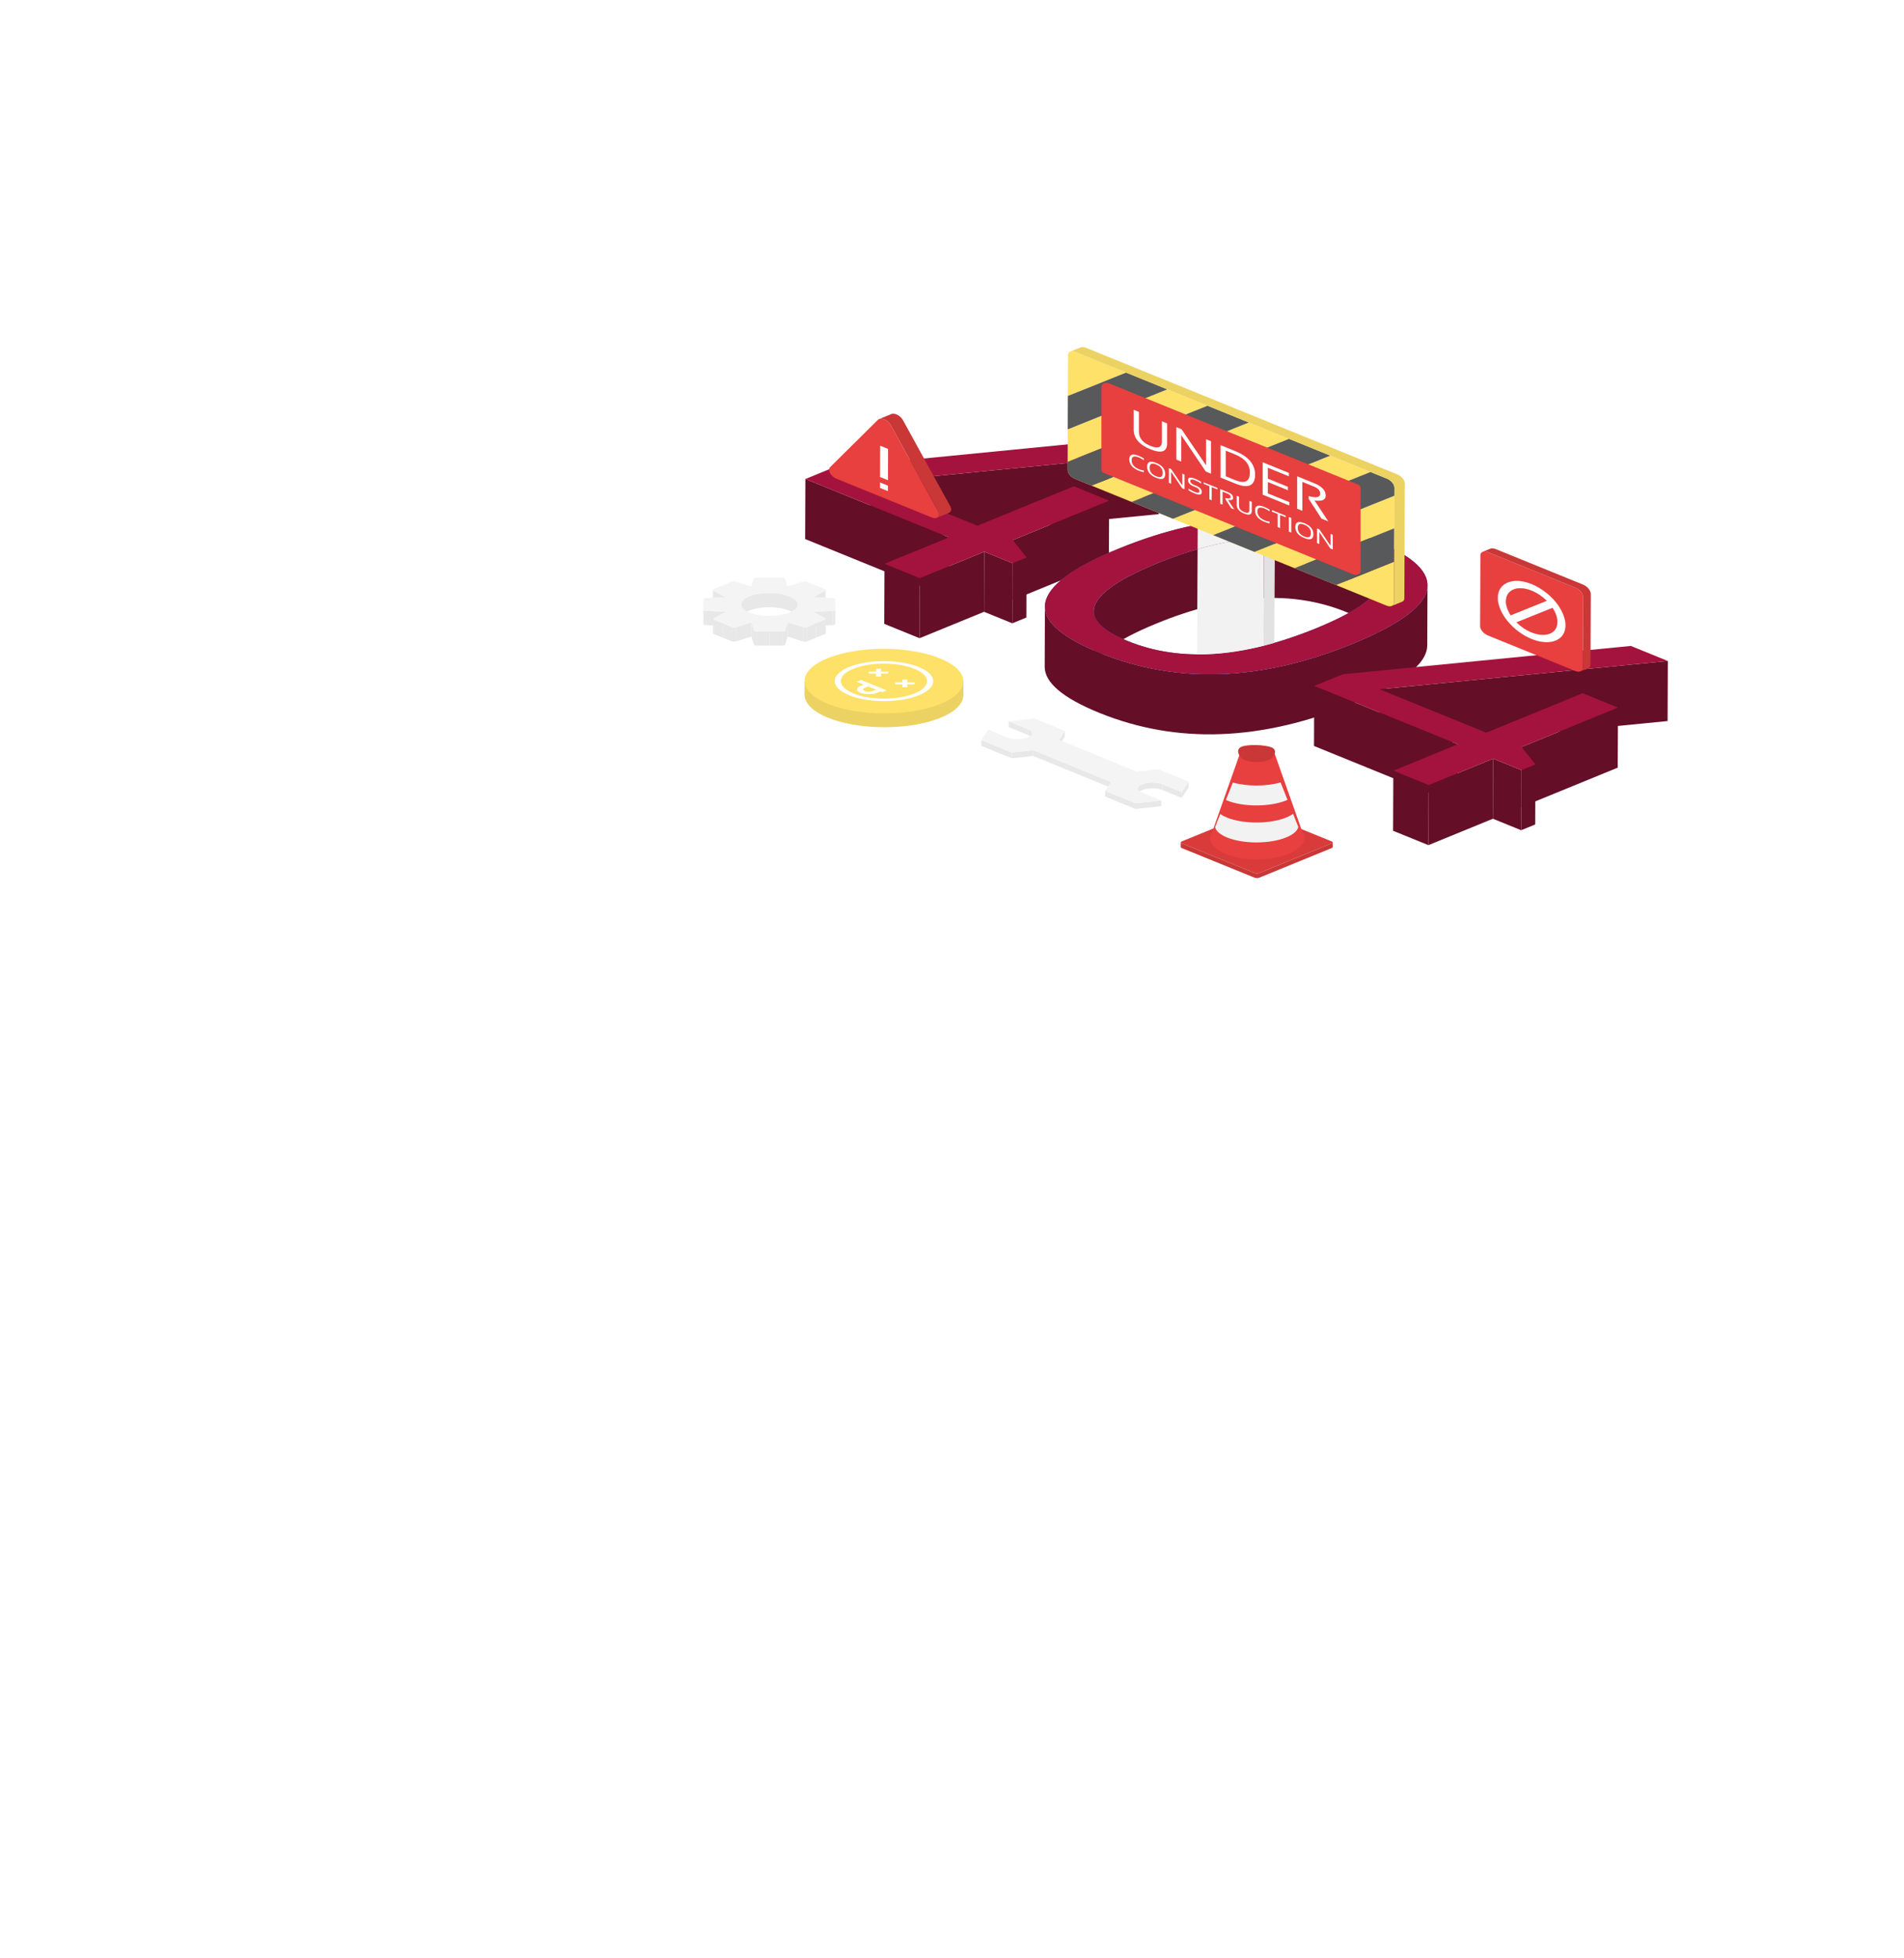 <svg width="1394" height="1433" viewBox="0 0 1394 1433" fill="none" xmlns="http://www.w3.org/2000/svg">
<g filter="url(#filter0_d_101_144)">
<path d="M1292.57 656.304C1338.27 683.425 1338.27 749.575 1292.57 776.696L454.227 1274.26C407.565 1301.95 348.5 1268.32 348.5 1214.06L348.5 218.938C348.5 164.677 407.565 131.048 454.227 158.742L1292.57 656.304Z" fill="white"/>
</g>
<path d="M848.546 332.323L848.369 376.286L637.299 396.972L637.477 353.009L848.546 332.323Z" fill="#640E27"/>
<path d="M694.794 393.301L694.617 437.264L589.486 394.527L589.663 350.564L694.794 393.301Z" fill="#640E27"/>
<path d="M812.042 366.417L811.865 410.38L741.305 439.251L741.483 395.288L812.042 366.417" fill="#640E27"/>
<path d="M741.337 412.222L741.16 456.184L720.475 447.776L720.652 403.813L741.337 412.222Z" fill="#640E27"/>
<path d="M751.613 408.017L751.437 451.98L741.16 456.184L741.337 412.222L751.613 408.017" fill="#640E27"/>
<path d="M673.425 423.137L673.249 467.1L647.391 456.588L647.568 412.625L673.425 423.137Z" fill="#640E27"/>
<path d="M720.652 403.813L720.475 447.776L673.249 467.1L673.425 423.137L720.652 403.813Z" fill="#640E27"/>
<path d="M848.546 332.323L637.477 353.009L715.625 384.778L786.184 355.906L812.042 366.417L741.483 395.288L751.613 408.017L741.337 412.221L720.652 403.813L673.425 423.137L647.569 412.625L694.794 393.301L589.663 350.564L610.494 342.04L821.429 321.299L848.546 332.323Z" fill="#A4133D"/>
<path d="M1009.76 425.215L1009.58 469.178C1009.61 461.527 1001.54 454.413 985.354 447.834C945.938 431.811 899.787 434.609 846.913 456.244C816.069 468.864 800.627 480.509 800.585 491.175L800.761 447.213C800.805 436.547 816.246 424.902 847.09 412.281C899.962 390.646 946.114 387.848 985.532 403.872C1001.71 410.45 1009.79 417.565 1009.76 425.215Z" fill="#640E27"/>
<path d="M1045.12 428.331L1044.95 472.294C1044.89 485.9 1026.6 500.175 990.084 515.119C923.145 542.508 861.378 544.706 804.809 521.709C778.127 510.863 764.81 499.589 764.857 487.89L765.035 443.927C764.988 455.628 778.304 466.9 804.986 477.746C861.555 500.743 923.32 498.546 990.26 471.157C1026.78 456.212 1045.07 441.937 1045.12 428.331Z" fill="#640E27"/>
<path d="M825.817 469.224C864.206 484.828 910.221 481.668 963.823 459.735C1016.7 438.1 1023.92 419.478 985.532 403.872C946.114 387.848 899.962 390.646 847.09 412.281C793.488 434.214 786.401 453.2 825.817 469.224V469.224ZM1006.37 395.343C1062.94 418.338 1057.58 443.611 990.26 471.157C923.321 498.546 861.555 500.743 804.986 477.746C747.39 454.334 752.073 428.93 819.013 401.541C886.328 373.997 948.777 371.929 1006.37 395.343" fill="#4A56CC"/>
<path d="M975.049 617.215L921.99 638.926C921.054 639.308 919.527 639.312 918.584 638.931L865.179 617.219C864.708 617.03 864.475 616.777 864.476 616.525L864.463 619.973C864.461 620.226 864.694 620.477 865.166 620.669L918.572 642.379C919.512 642.761 921.042 642.758 921.975 642.375L975.034 620.665C975.499 620.475 975.731 620.227 975.731 619.977L975.746 616.529C975.744 616.778 975.512 617.026 975.049 617.215" fill="#C93737"/>
<path d="M975.038 615.835C975.976 616.217 975.982 616.836 975.049 617.218L921.99 638.929C921.054 639.311 919.527 639.315 918.584 638.934L865.179 617.223C864.24 616.841 864.244 616.217 865.178 615.835L918.237 594.124C919.171 593.743 920.69 593.743 921.63 594.124L975.038 615.835" fill="#D93B3B"/>
<path d="M955 613.177L954.994 613.161C955.018 611.431 954.394 609.707 953.191 608.052L932.329 549L908.684 549.025L887.692 608.388C886.604 609.939 886.029 611.548 886.006 613.159L886 613.177H886.003C885.956 617.243 889.292 621.305 896.027 624.396C909.458 630.562 931.303 630.53 944.818 624.326C951.542 621.241 954.93 617.209 954.992 613.177H955" fill="#E83F3F"/>
<path d="M911.482 556.326C906.819 554.431 904.306 548.407 909 546.5C913.695 544.592 926.335 545.104 931 547C935.665 548.897 933.122 554.397 928.429 556.305C923.735 558.212 916.147 558.223 911.482 556.326Z" fill="#C93737"/>
<path d="M950.559 605.24L946.726 595.629C945.385 596.597 943.701 597.509 941.671 598.333C929.682 603.208 910.304 603.232 898.39 598.389C896.403 597.581 894.754 596.69 893.435 595.742L889.619 605.296C890.219 608.094 893.137 610.819 898.39 612.956C910.304 617.799 929.682 617.774 941.671 612.901C946.945 610.757 949.904 608.032 950.559 605.24" fill="#F2F2F2"/>
<path d="M937.556 572.639C927.078 575.635 913.089 575.667 902.625 572.725L897.531 585.483C897.82 585.61 898.084 585.744 898.39 585.87C910.305 590.713 929.682 590.688 941.671 585.815C942.014 585.675 942.314 585.525 942.638 585.381L937.556 572.639Z" fill="#F2F2F2"/>
<path d="M825.817 469.224C864.206 484.828 910.221 481.668 963.823 459.735C1016.7 438.1 1023.92 419.478 985.532 403.872C946.114 387.848 899.962 390.646 847.09 412.281C793.488 434.214 786.401 453.2 825.817 469.224V469.224ZM1006.37 395.343C1062.94 418.338 1057.58 443.611 990.26 471.157C923.321 498.546 861.555 500.743 804.986 477.746C747.39 454.334 752.073 428.93 819.013 401.541C886.328 373.997 948.777 371.929 1006.37 395.343" fill="#A4133D"/>
<path d="M925.44 393.758L924.992 472.677C927.632 472.013 930.299 471.285 932.981 470.514L933.417 393.661C930.779 393.63 928.122 393.66 925.44 393.758Z" fill="#E2E2E2"/>
<path d="M933.417 393.66L933.497 379.415C930.849 379.301 928.189 379.249 925.522 379.231L925.44 393.758C928.122 393.659 930.779 393.63 933.417 393.66" fill="#E2E2E2"/>
<path d="M876.382 478.95C891.689 479.072 907.892 476.981 924.992 472.677L925.44 393.758C909.998 394.326 893.79 397.045 876.818 401.905L876.382 478.95Z" fill="#F2F2F2"/>
<path d="M925.44 393.758L925.522 379.231C909.641 379.117 893.44 380.677 876.92 383.91L876.818 401.905C893.79 397.045 909.998 394.326 925.44 393.758Z" fill="#F2F2F2"/>
<path d="M781.621 343.871L789.232 340.756C789.223 343.202 791.667 346.185 794.682 347.41L787.07 350.525C784.055 349.299 781.611 346.317 781.621 343.871Z" fill="#FDE169"/>
<path d="M781.645 338.06L789.257 334.945L789.232 340.756L781.62 343.871L781.645 338.06Z" fill="#FDE169"/>
<path d="M781.839 289.802L789.451 286.687L789.352 311.123L781.74 314.238L781.839 289.802Z" fill="#FDE169"/>
<path d="M828.582 367.4L836.194 364.285L866.397 376.562L858.785 379.677L828.582 367.4Z" fill="#FDE169"/>
<path d="M888.23 391.647L895.843 388.533L926.045 400.81L918.433 403.925L888.23 391.647Z" fill="#FDE169"/>
<path d="M947.877 415.894L955.489 412.779L985.692 425.058L978.08 428.173L947.877 415.894Z" fill="#FDE169"/>
<path d="M1003.41 345.433L888.23 391.647L918.433 403.925L1020.91 362.806L1020.81 386.628L947.877 415.894L978.08 428.173L1020.72 411.065L1020.6 441.017C1020.59 443.464 1018.13 444.451 1015.1 443.222L787.07 350.524C784.055 349.299 781.611 346.317 781.621 343.871L781.958 259.842C781.969 257.402 784.429 256.416 787.444 257.64L824.475 272.694L781.839 289.802L781.74 314.238L854.677 284.972L884.121 296.941L781.645 338.06L781.621 343.871C781.611 346.317 784.055 349.299 787.07 350.524L799.138 355.431L914.315 309.216L943.761 321.185L828.582 367.4L858.785 379.677L973.962 333.464L1003.41 345.433" fill="#FDE169"/>
<path d="M787.07 350.525L794.682 347.41L806.75 352.316L799.138 355.431L787.07 350.525Z" fill="#FDE169"/>
<path d="M854.677 284.972L781.74 314.238L781.839 289.802L824.475 272.694L854.677 284.972" fill="#58595B"/>
<path d="M914.315 309.216L799.138 355.431L787.07 350.525C784.055 349.299 781.611 346.317 781.621 343.871L781.645 338.06L884.121 296.941L914.315 309.216" fill="#58595B"/>
<path d="M973.962 333.464L858.785 379.677L828.582 367.4L943.761 321.185L973.962 333.464Z" fill="#58595B"/>
<path d="M1020.82 386.628L1020.72 411.065L978.08 428.173L947.877 415.894L1020.82 386.628" fill="#58595B"/>
<path d="M1015.47 350.339C1018.5 351.567 1020.94 354.55 1020.93 356.988L1020.91 362.806L918.433 403.925L888.23 391.647L1003.41 345.433L1015.47 350.339" fill="#58595B"/>
<path d="M1023.08 347.224L1011.01 342.318L981.567 330.348L951.363 318.071L921.919 306.101L891.726 293.826L862.281 281.857L832.078 269.58L795.049 254.526C793.531 253.91 792.155 253.853 791.16 254.261L783.548 257.375C784.543 256.968 785.919 257.024 787.435 257.64L824.466 272.693L854.669 284.972L884.113 296.941L914.307 309.216L943.752 321.185L973.955 333.463L1003.4 345.433L1015.47 350.339C1018.49 351.567 1020.94 354.549 1020.93 356.988L1020.9 362.806L1020.81 386.628L1020.71 411.065L1020.59 441.017C1020.58 442.232 1019.97 443.087 1018.99 443.49L1026.6 440.376C1027.59 439.974 1028.19 439.118 1028.2 437.902L1028.32 407.95L1028.42 383.514L1028.51 359.692L1028.54 353.874C1028.55 351.434 1026.1 348.453 1023.08 347.224" fill="#ECD262"/>
<path d="M990.653 420.357L808.239 346.204C807.107 345.743 806.409 344.892 806.409 343.97V282.741C806.409 280.756 809.46 279.516 811.901 280.509L994.315 354.662C995.448 355.121 996.146 355.973 996.146 356.894V418.124C996.146 420.108 993.093 421.349 990.653 420.357" fill="#E83F3F"/>
<path d="M830.04 314.514V299.94L833.841 301.486V316.059C833.841 320.618 836.648 324.04 842.263 326.322C847.878 328.605 850.687 327.467 850.687 322.908V308.334L854.487 309.878V324.452C854.487 330.672 850.413 332.125 842.263 328.812C834.115 325.499 830.04 320.734 830.04 314.514" fill="white"/>
<path d="M861.267 336.372V312.635L865.069 314.181L883.044 340.609V321.488L886.639 322.95V346.685L882.839 345.141L864.863 318.545V337.833L861.267 336.372Z" fill="white"/>
<path d="M904.308 351.378C911.498 354.301 915.094 352.42 915.094 345.737C915.094 339.917 911.498 335.544 904.308 332.622L897.426 329.824V348.58L904.308 351.378ZM893.625 349.525V325.788L904.308 330.131C914.033 334.084 918.895 339.801 918.895 347.282C918.895 355.626 914.033 357.821 904.308 353.868L893.625 349.525Z" fill="white"/>
<path d="M943.648 346.124V348.614L928.24 342.351V350.319L942.93 356.289V358.779L928.24 352.808V361.108L943.959 367.497V369.987L924.442 362.052V338.316L943.648 346.124" fill="white"/>
<path d="M949.71 372.324V348.588L962.243 353.683C967.831 355.954 970.625 358.988 970.625 362.784C970.625 365.871 967.891 367.046 962.428 366.306L972.514 381.594L967.502 379.557L958.154 365.084V363.076C963.77 364.639 966.578 364.037 966.578 361.271C966.578 359.08 965.016 357.35 961.893 356.08L953.51 352.673V373.87L949.71 372.324Z" fill="white"/>
<path d="M837.486 345.584C836.342 345.418 835.103 345.065 833.773 344.524C829.129 342.637 826.81 339.83 826.81 336.104C826.81 332.578 829.129 331.759 833.773 333.646C835.103 334.187 836.342 334.84 837.486 335.606V336.807C836.342 335.991 835.165 335.338 833.958 334.847C830.337 333.375 828.528 334.027 828.528 336.803C828.528 339.778 830.337 342.002 833.958 343.474C835.165 343.965 836.342 344.268 837.486 344.384V345.584Z" fill="white"/>
<path d="M846.521 348.581C849.69 349.87 851.275 349.066 851.275 346.17C851.275 343.314 849.69 341.243 846.521 339.954C843.285 338.637 841.665 339.408 841.665 342.263C841.665 345.16 843.285 347.266 846.521 348.581V348.581ZM839.854 341.572C839.854 337.937 842.077 337.021 846.521 338.828C850.898 340.608 853.086 343.315 853.086 346.951C853.086 350.567 850.898 351.486 846.521 349.706C842.077 347.899 839.854 345.189 839.854 341.572Z" fill="white"/>
<path d="M855.779 353.394V342.667L857.498 343.365L865.621 355.31V346.668L867.247 347.329V358.056L865.529 357.358L857.404 345.338V354.056L855.779 353.394Z" fill="white"/>
<path d="M870.218 358.889V357.613C871.611 358.58 873.115 359.392 874.73 360.049C877.015 360.977 878.157 360.766 878.157 359.416C878.157 358.265 877.315 357.348 875.632 356.664L873.923 355.968C871.143 354.839 869.753 353.298 869.753 351.348C869.753 349.298 871.533 348.996 875.092 350.442C876.641 351.073 878.079 351.807 879.41 352.649V353.923C878.079 352.982 876.641 352.197 875.092 351.568C872.679 350.588 871.471 350.746 871.471 352.047C871.471 353.197 872.288 354.105 873.923 354.768L875.632 355.463C878.46 356.613 879.875 358.164 879.875 360.114C879.875 362.214 878.16 362.567 874.73 361.173C873.115 360.517 871.611 359.755 870.218 358.889" fill="white"/>
<path d="M891.342 357.124V358.249L887.163 356.551V366.153L885.445 365.455V355.852L881.268 354.154V353.028L891.342 357.124Z" fill="white"/>
<path d="M893.386 368.682V357.954L899.049 360.257C901.575 361.283 902.837 362.655 902.837 364.369C902.837 365.766 901.602 366.296 899.132 365.962L903.691 372.871L901.425 371.951L897.201 365.41V364.501C899.74 365.209 901.008 364.937 901.008 363.686C901.008 362.696 900.302 361.914 898.89 361.341L895.102 359.8V369.38L893.386 368.682" fill="white"/>
<path d="M905.409 369.429V362.842L907.127 363.54V370.128C907.127 372.188 908.395 373.734 910.935 374.766C913.471 375.798 914.741 375.282 914.741 373.222V366.635L916.459 367.334V373.921C916.459 376.732 914.616 377.388 910.935 375.891C907.25 374.394 905.409 372.24 905.409 369.429Z" fill="white"/>
<path d="M929.551 383.009C928.407 382.844 927.167 382.491 925.837 381.949C921.193 380.061 918.872 377.256 918.872 373.53C918.872 370.004 921.193 369.184 925.837 371.072C927.167 371.613 928.407 372.265 929.551 373.031V374.232C928.407 373.415 927.231 372.763 926.024 372.272C922.401 370.8 920.592 371.451 920.592 374.227C920.592 377.204 922.401 379.428 926.024 380.9C927.231 381.391 928.407 381.694 929.551 381.809V383.009" fill="white"/>
<path d="M941.344 377.45V378.575L937.164 376.876V386.479L935.447 385.781V376.178L931.27 374.479V373.355L941.344 377.45Z" fill="white"/>
<path d="M945.383 379.092V389.82L943.664 389.122V378.393L945.383 379.092Z" fill="white"/>
<path d="M955.021 392.688C958.19 393.975 959.775 393.172 959.775 390.277C959.775 387.42 958.19 385.348 955.021 384.06C951.785 382.744 950.163 383.513 950.163 386.369C950.163 389.266 951.785 391.371 955.021 392.688V392.688ZM948.354 385.679C948.354 382.042 950.577 381.128 955.021 382.934C959.398 384.714 961.584 387.421 961.584 391.058C961.584 394.673 959.398 395.593 955.021 393.813C950.577 392.006 948.354 389.294 948.354 385.679Z" fill="white"/>
<path d="M964.28 397.501V386.773L965.995 387.471L974.122 399.416V390.774L975.746 391.436V402.163L974.028 401.464L965.904 389.445V398.162L964.28 397.501" fill="white"/>
<path d="M738.503 527.906L738.519 532.128L752.535 537.863L752.519 533.641L738.503 527.906Z" fill="#E8E8E8"/>
<path d="M755.605 540.887L755.588 536.664C755.584 535.568 754.561 534.477 752.519 533.641L752.535 537.863C754.578 538.699 755.6 539.792 755.605 540.887" fill="#E8E8E8"/>
<path d="M775.331 541.414L775.348 545.637L779.625 539.203L779.608 534.981L775.331 541.414Z" fill="#E8E8E8"/>
<path d="M740.724 550.787L740.742 555.009L756.532 553.287L756.515 549.064L740.724 550.787" fill="#E8E8E8"/>
<path d="M718.419 541.66L718.435 545.882L740.742 555.009L740.724 550.787L718.419 541.66" fill="#E8E8E8"/>
<path d="M756.516 549.064L756.532 553.286L813.363 576.54L813.347 572.318L756.516 549.064Z" fill="#E8E8E8"/>
<path d="M833.09 577.067L833.106 581.289C833.102 580.181 834.143 579.069 836.226 578.223C840.37 576.538 847.053 576.538 851.165 578.22L851.148 573.998C847.036 572.316 840.353 572.316 836.208 574.001C834.124 574.847 833.085 575.959 833.09 577.067Z" fill="#E8E8E8"/>
<path d="M865.166 579.734L865.182 583.956L870.276 576.295L870.259 572.073L865.166 579.734Z" fill="#E8E8E8"/>
<path d="M851.148 573.998L851.165 578.22L865.182 583.956L865.165 579.734L851.148 573.998Z" fill="#E8E8E8"/>
<path d="M809.069 578.753L809.086 582.975L831.391 592.101L831.374 587.879L809.069 578.753Z" fill="#E8E8E8"/>
<path d="M831.374 587.879L831.391 592.101L850.192 590.05L850.175 585.827L831.374 587.879Z" fill="#E8E8E8"/>
<path d="M723.514 533.999L718.419 541.66L740.724 550.787L756.515 549.064L813.346 572.318L809.069 578.753L831.374 587.879L850.175 585.827L836.159 580.091C832.047 578.409 832.068 575.684 836.208 574.001C840.353 572.316 847.036 572.316 851.148 573.998L865.165 579.734L870.259 572.072L847.953 562.945L832.162 564.669L775.331 541.414L779.608 534.981L757.303 525.853L738.503 527.906L752.519 533.641C756.631 535.324 756.609 538.05 752.464 539.734C748.325 541.417 741.642 541.417 737.53 539.734L723.514 533.999" fill="#F4F4F4"/>
<path d="M515.068 442.374L515.026 452.83L515 449.034L515.041 438.576L515.068 442.374" fill="#E2E2E2"/>
<path d="M515.098 446.168L515.056 456.626L515.026 452.831L515.068 442.374L515.098 446.168" fill="#E2E2E2"/>
<path d="M604.558 431.782L604.517 442.238C604.516 442.428 604.369 442.618 604.069 442.777L604.111 432.32C604.411 432.161 604.558 431.971 604.558 431.782Z" fill="#E8E8E8"/>
<path d="M611.581 446.169L611.538 456.625C611.541 457.073 610.731 457.454 609.64 457.51L609.682 447.053C610.772 446.996 611.584 446.617 611.581 446.169Z" fill="#E8E8E8"/>
<path d="M604.729 452.976L604.687 463.432C604.685 463.659 604.472 463.885 604.054 464.056L604.096 453.6C604.514 453.428 604.729 453.202 604.729 452.976Z" fill="#E8E8E8"/>
<path d="M521.85 442.227L521.892 431.77C521.892 431.962 522.044 432.156 522.354 432.321L522.312 442.777C522.003 442.614 521.85 442.42 521.85 442.227Z" fill="#E8E8E8"/>
<path d="M604.111 432.32L604.069 442.777L595.343 447.403L595.386 436.946L604.111 432.32Z" fill="#E8E8E8"/>
<path d="M531.145 436.946L531.102 447.404L522.312 442.777L522.354 432.321L531.145 436.946Z" fill="#E8E8E8"/>
<path d="M583.985 442.415L583.942 452.872C583.952 450.7 581.915 448.524 577.84 446.867C569.74 443.575 556.645 443.575 548.598 446.867C544.602 448.502 542.602 450.642 542.593 452.787L542.635 442.33C542.644 440.186 544.644 438.046 548.641 436.411C556.688 433.117 569.782 433.117 577.882 436.411C581.958 438.067 583.994 440.242 583.985 442.415Z" fill="#E8E8E8"/>
<path d="M517.01 447.053L516.968 457.51C516.476 457.484 516.036 457.391 515.703 457.256C515.304 457.094 515.057 456.87 515.056 456.626L515.098 446.169C515.1 446.414 515.345 446.637 515.745 446.799C516.077 446.934 516.517 447.026 517.01 447.053Z" fill="#E8E8E8"/>
<path d="M609.682 447.053L609.64 457.51L595.434 458.256L595.477 447.798L609.682 447.053Z" fill="#E8E8E8"/>
<path d="M531.236 447.798L531.193 458.256L516.968 457.51L517.01 447.053L531.236 447.798Z" fill="#E8E8E8"/>
<path d="M522.019 463.424L522.062 452.967C522.06 453.199 522.278 453.427 522.706 453.601L522.663 464.058C522.236 463.884 522.019 463.654 522.019 463.424" fill="#E8E8E8"/>
<path d="M604.096 453.599L604.054 464.056L597.489 466.742L597.531 456.286L604.096 453.599Z" fill="#E8E8E8"/>
<path d="M529.308 456.286L529.267 466.742L522.663 464.058L522.706 453.601L529.308 456.286Z" fill="#E8E8E8"/>
<path d="M597.531 456.286L597.489 466.742L590.928 469.426L590.971 458.97L597.531 456.286Z" fill="#E8E8E8"/>
<path d="M588.092 459.043L588.05 469.501L576.677 465.93L576.72 455.473L588.092 459.043Z" fill="#E8E8E8"/>
<path d="M535.913 458.97L535.87 469.426L529.267 466.742L529.308 456.286L535.913 458.97Z" fill="#E8E8E8"/>
<path d="M550.111 455.472L550.068 465.928L538.754 469.503L538.796 459.045L550.111 455.472Z" fill="#E8E8E8"/>
<path d="M590.971 458.97L590.928 469.426C590.154 469.743 588.925 469.775 588.05 469.501L588.092 459.043C588.968 459.319 590.197 459.287 590.971 458.97" fill="#E8E8E8"/>
<path d="M538.796 459.045L538.753 469.503C537.887 469.775 536.651 469.743 535.87 469.426L535.913 458.97C536.691 459.288 537.929 459.319 538.796 459.045" fill="#E8E8E8"/>
<path d="M576.72 455.473L576.678 465.93L574.893 471.728L574.935 461.271L576.72 455.473Z" fill="#E8E8E8"/>
<path d="M551.985 461.271L551.944 471.728L550.068 465.928L550.111 455.472L551.985 461.271" fill="#E8E8E8"/>
<path d="M574.935 461.271L574.893 471.728C574.756 472.173 573.832 472.503 572.734 472.504L572.776 462.046C573.873 462.046 574.799 461.716 574.935 461.271Z" fill="#E8E8E8"/>
<path d="M572.776 462.046L572.734 472.504L563.424 472.505L563.466 462.047L572.776 462.046" fill="#E8E8E8"/>
<path d="M563.466 462.047L563.424 472.505H554.118L554.159 462.047H563.466Z" fill="#E8E8E8"/>
<path d="M554.159 462.047L554.118 472.505C553.519 472.505 552.969 472.406 552.571 472.244C552.238 472.108 552.009 471.929 551.944 471.728L551.985 461.271C552.051 461.471 552.28 461.65 552.613 461.786C553.012 461.949 553.56 462.047 554.159 462.047Z" fill="#E8E8E8"/>
<path d="M548.74 448.335C556.839 451.627 569.93 451.629 577.978 448.336C586.024 445.043 585.982 439.703 577.882 436.41C569.783 433.117 556.688 433.117 548.641 436.41C540.593 439.704 540.64 445.042 548.74 448.335ZM604.267 452.425C604.943 452.781 604.869 453.283 604.096 453.599L597.531 456.286L590.971 458.97C590.197 459.286 588.968 459.318 588.092 459.043L576.72 455.473L574.935 461.271C574.799 461.715 573.873 462.046 572.776 462.046L563.466 462.047H554.159C553.561 462.047 553.012 461.949 552.614 461.786C552.28 461.65 552.052 461.471 551.985 461.271L550.111 455.472L538.796 459.045C537.929 459.318 536.692 459.287 535.913 458.97L529.309 456.286L522.706 453.6C521.927 453.285 521.845 452.78 522.515 452.427L531.236 447.798L517.011 447.053C516.517 447.026 516.077 446.934 515.745 446.799C515.345 446.637 515.1 446.414 515.099 446.168L515.068 442.374L515.041 438.576C515.038 438.129 515.847 437.75 516.936 437.694L531.145 436.946L522.354 432.32C521.679 431.964 521.753 431.463 522.527 431.146L529.087 428.462L535.651 425.775C536.425 425.459 537.654 425.427 538.529 425.701L549.902 429.272L551.683 423.476C551.82 423.031 552.747 422.698 553.845 422.698H563.151L572.463 422.697C573.06 422.697 573.608 422.796 574.005 422.957C574.34 423.093 574.567 423.273 574.632 423.476L576.511 429.273L587.83 425.701C588.694 425.427 589.927 425.46 590.706 425.777L597.309 428.461L603.913 431.146C604.692 431.463 604.777 431.965 604.111 432.319L595.386 436.946L609.607 437.693C610.104 437.719 610.546 437.812 610.879 437.948C611.278 438.109 611.522 438.332 611.525 438.576L611.551 442.374L611.581 446.168C611.584 446.616 610.772 446.996 609.682 447.053L595.477 447.798L604.267 452.425" fill="#F4F4F4"/>
<path d="M686.773 374.068L652.111 311.039C651.079 309.167 649.272 307.706 647.458 306.969C645.646 306.232 643.832 306.221 642.788 307.25L607.732 341.937C605.646 343.993 608.223 348.677 612.362 350.36L682.091 378.706C686.232 380.389 688.837 377.812 686.773 374.068" fill="#E83F3F"/>
<path d="M695.683 370.423L661.021 307.393C659.989 305.522 658.18 304.06 656.368 303.324C654.982 302.76 653.592 302.621 652.55 303.048L643.64 306.693C644.684 306.266 646.072 306.405 647.458 306.969C649.271 307.706 651.079 309.167 652.111 311.039L686.773 374.068C688.071 376.423 687.521 378.316 685.905 378.978L694.815 375.332C696.432 374.671 696.982 372.778 695.683 370.423" fill="#C93737"/>
<path d="M644.294 357.107L644.311 353.109L650.087 355.457L650.07 359.454L644.294 357.107Z" fill="white"/>
<path d="M644.419 326.22L650.194 328.567L650.102 351.459L644.326 349.112L644.419 326.22Z" fill="white"/>
<path d="M1221.09 483.769L1220.92 527.732L1009.85 548.418L1010.02 504.455L1221.09 483.769Z" fill="#640E27"/>
<path d="M1067.34 544.747L1067.16 588.71L962.034 545.972L962.211 502.01L1067.34 544.747Z" fill="#640E27"/>
<path d="M1184.59 517.864L1184.41 561.827L1113.85 590.697L1114.03 546.734L1184.59 517.864Z" fill="#640E27"/>
<path d="M1113.89 563.667L1113.71 607.63L1093.02 599.221L1093.2 555.258L1113.89 563.667Z" fill="#640E27"/>
<path d="M1124.16 559.463L1123.98 603.426L1113.71 607.63L1113.89 563.667L1124.16 559.463Z" fill="#640E27"/>
<path d="M1045.97 574.583L1045.8 618.546L1019.94 608.034L1020.12 564.071L1045.97 574.583Z" fill="#640E27"/>
<path d="M1093.2 555.258L1093.02 599.221L1045.8 618.546L1045.97 574.583L1093.2 555.258Z" fill="#640E27"/>
<path d="M1221.09 483.769L1010.02 504.455L1088.17 536.223L1158.73 507.352L1184.59 517.864L1114.03 546.734L1124.16 559.463L1113.89 563.667L1093.2 555.258L1045.97 574.583L1020.12 564.071L1067.34 544.747L962.211 502.01L983.042 493.486L1193.98 472.746L1221.09 483.769Z" fill="#A4133D"/>
<path d="M688.424 525.387C665.794 534.587 628.986 534.54 606.214 525.284C583.441 516.025 583.326 501.064 605.957 491.864C628.588 482.664 665.394 482.711 688.167 491.968C710.94 501.226 711.055 516.187 688.424 525.387" fill="#ECD262"/>
<path d="M705.322 508.81H589.059V499.075H705.322V508.81Z" fill="#ECD262"/>
<path d="M688.424 515.266C665.794 524.466 628.986 524.419 606.214 515.161C583.441 505.905 583.326 490.941 605.957 481.742C628.588 472.542 665.394 472.589 688.167 481.847C710.94 491.104 711.055 506.067 688.424 515.266Z" fill="#FDE169"/>
<path d="M645.025 489.437V495.16L641.396 495.156L641.398 493.029L641.401 491.56L641.402 489.434L645.025 489.437" fill="white"/>
<path d="M649.232 505.303L646.029 506.597L644.656 506.039L646.258 505.391L643.055 504.091L641.454 504.736L635.681 502.391L637.281 501.743L634.08 500.442L632.478 501.088L627.212 498.948L630.416 497.654L649.232 505.303Z" fill="white"/>
<path d="M650.273 491.57L650.274 493.04L645.025 493.033L645.023 491.564L650.273 491.57Z" fill="white"/>
<path d="M655.43 499.39L660.679 499.397V500.867L655.43 500.86V499.39Z" fill="white"/>
<path d="M664.306 497.275L664.307 499.403L664.306 500.873V502.999L660.68 502.994L660.679 500.867V499.397V497.27L664.306 497.275Z" fill="white"/>
<path d="M636.152 491.554L641.401 491.56L641.399 493.029L636.148 493.022L636.152 491.554Z" fill="white"/>
<path d="M624.854 507.522C637.167 512.528 657.201 512.554 669.515 507.582C681.828 502.609 681.828 494.491 669.515 489.486C657.201 484.481 637.169 484.454 624.856 489.426C612.543 494.401 612.543 502.518 624.854 507.522V507.522ZM672.724 488.19C686.803 493.914 686.803 503.199 672.722 508.886C658.642 514.572 635.733 514.539 621.653 508.816C607.573 503.093 607.573 493.812 621.653 488.126C635.734 482.439 658.644 482.467 672.724 488.19" fill="white"/>
<path d="M646.258 505.392L644.656 506.039L642.085 507.077C638.728 508.433 633.266 508.425 629.907 507.061C626.55 505.696 626.55 503.482 629.907 502.127L632.478 501.088L634.08 500.442L637.281 501.743L635.681 502.391L633.11 503.428C631.519 504.071 631.519 505.121 633.11 505.768C634.701 506.414 637.292 506.418 638.884 505.776L641.454 504.737L643.055 504.091L646.258 505.392" fill="white"/>
<path d="M669.557 499.409V500.879L664.306 500.873L664.307 499.403L669.557 499.409" fill="white"/>
<path d="M1126.87 465.391C1128.58 466.086 1130.25 466.624 1131.87 467.012C1130.01 467.775 1128.15 468.536 1126.28 469.297C1124.67 468.91 1123 468.371 1121.29 467.677C1122.96 466.991 1125.2 466.077 1126.87 465.391Z" fill="#E83F3F"/>
<path d="M1102.14 435.229C1102.1 446.297 1113.19 459.829 1126.87 465.391L1121.29 467.677C1107.61 462.115 1096.51 448.584 1096.56 437.514C1096.58 432.015 1099.35 428.142 1103.8 426.318L1109.39 424.033C1104.93 425.856 1102.16 429.729 1102.14 435.229Z" fill="#E83F3F"/>
<path d="M1110.27 455.463L1115.86 453.177C1118.95 456.261 1122.77 458.899 1126.89 460.576L1121.31 462.861C1117.19 461.186 1113.37 458.546 1110.27 455.463" fill="white"/>
<path d="M1102.51 439.936L1108.1 437.65C1108.09 440.992 1109.41 444.621 1111.66 448.057L1106.07 450.343C1103.82 446.907 1102.5 443.279 1102.51 439.936" fill="white"/>
<path d="M1140.3 461.493L1134.72 463.778C1131.28 465.181 1126.54 464.987 1121.31 462.861L1126.89 460.576C1132.13 462.702 1136.87 462.895 1140.3 461.493Z" fill="white"/>
<path d="M1108.02 431.428L1113.61 429.143C1110.22 430.528 1108.12 433.472 1108.1 437.65L1102.51 439.936C1102.53 435.757 1104.63 432.813 1108.02 431.428Z" fill="white"/>
<path d="M1131.87 467.012C1136.75 468.187 1141.13 467.987 1144.52 466.598L1138.94 468.884C1135.54 470.272 1131.17 470.473 1126.28 469.297C1128.15 468.536 1130.01 467.775 1131.87 467.012" fill="#E83F3F"/>
<path d="M1108.02 431.428L1113.6 429.143C1117.04 427.739 1121.78 427.933 1127.02 430.061L1121.43 432.346C1116.2 430.219 1111.45 430.024 1108.02 431.428Z" fill="#E83F3F"/>
<path d="M1103.8 426.319L1109.39 424.033C1113.9 422.186 1120.15 422.441 1127.03 425.24L1121.45 427.526C1114.57 424.727 1108.32 424.471 1103.8 426.319" fill="white"/>
<path d="M1145.81 452.98C1145.79 457.161 1143.69 460.106 1140.3 461.493L1134.72 463.778C1138.1 462.392 1140.21 459.447 1140.23 455.266C1140.24 451.929 1138.91 448.296 1136.67 444.865L1142.25 442.58C1144.5 446.011 1145.82 449.643 1145.81 452.98Z" fill="#E83F3F"/>
<path d="M1110.27 455.463L1115.86 453.177L1142.25 442.58L1136.67 444.865L1110.27 455.463" fill="#E83F3F"/>
<path d="M1106.07 450.343L1111.66 448.057L1138.06 437.461L1132.48 439.748L1106.07 450.343" fill="white"/>
<path d="M1127.02 430.061C1131.14 431.737 1134.96 434.37 1138.06 437.461L1132.48 439.748C1129.37 436.656 1125.55 434.022 1121.43 432.346C1123.11 431.66 1125.34 430.746 1127.02 430.061Z" fill="#E83F3F"/>
<path d="M1144.52 466.598L1138.94 468.884C1143.39 467.06 1146.16 463.187 1146.18 457.689C1146.23 446.62 1135.13 433.087 1121.45 427.525L1127.03 425.24C1140.72 430.802 1151.81 444.334 1151.77 455.402C1151.75 460.901 1148.98 464.774 1144.52 466.598" fill="white"/>
<path d="M1121.31 462.861C1131.71 467.088 1140.19 463.68 1140.23 455.266C1140.24 451.929 1138.91 448.296 1136.67 444.865L1110.27 455.463C1113.37 458.546 1117.19 461.186 1121.31 462.861V462.861ZM1102.51 439.936C1102.5 443.279 1103.82 446.907 1106.07 450.343L1132.48 439.748C1129.37 436.656 1125.55 434.022 1121.43 432.346C1111.03 428.12 1102.55 431.524 1102.51 439.936ZM1121.45 427.526C1135.13 433.087 1146.23 446.62 1146.18 457.689C1146.14 468.756 1134.97 473.239 1121.29 467.677C1107.61 462.115 1096.51 448.584 1096.56 437.514C1096.6 426.445 1107.77 421.964 1121.45 427.526Z" fill="white"/>
<path d="M1110.27 455.463L1136.67 444.865C1138.91 448.296 1140.24 451.929 1140.23 455.266C1140.19 463.68 1131.71 467.088 1121.31 462.861C1117.19 461.185 1113.37 458.546 1110.27 455.463" fill="#E83F3F"/>
<path d="M1121.43 432.346C1125.55 434.022 1129.37 436.656 1132.48 439.748L1106.07 450.343C1103.82 446.907 1102.5 443.279 1102.51 439.936C1102.55 431.524 1111.03 428.12 1121.43 432.346Z" fill="#E83F3F"/>
<path d="M1121.29 467.677C1134.97 473.239 1146.14 468.756 1146.18 457.689C1146.23 446.62 1135.13 433.087 1121.45 427.526C1107.77 421.964 1096.6 426.445 1096.56 437.514C1096.51 448.584 1107.61 462.115 1121.29 467.677ZM1153.49 430.171C1156.6 431.433 1159.1 434.493 1159.1 437.006L1158.89 488.784C1158.88 491.295 1156.35 492.31 1153.24 491.047L1089.25 465.031C1086.14 463.769 1083.63 460.71 1083.64 458.196L1083.85 406.418C1083.86 403.906 1086.39 402.893 1089.49 404.155L1153.49 430.171Z" fill="#E83F3F"/>
<path d="M1159.08 427.885L1095.08 401.869C1093.51 401.235 1092.1 401.175 1091.08 401.593L1085.49 403.879C1086.51 403.461 1087.93 403.52 1089.49 404.154L1153.49 430.171C1156.6 431.433 1159.1 434.493 1159.1 437.006L1158.89 488.783C1158.88 490.032 1158.26 490.91 1157.25 491.323L1162.83 489.037C1163.84 488.625 1164.47 487.746 1164.47 486.498L1164.68 434.72C1164.69 432.207 1162.18 429.148 1159.08 427.885Z" fill="#C93737"/>
<defs>
<filter id="filter0_d_101_144" x="303.5" y="103.831" width="1078.35" height="1235.34" filterUnits="userSpaceOnUse" color-interpolation-filters="sRGB">
<feFlood flood-opacity="0" result="BackgroundImageFix"/>
<feColorMatrix in="SourceAlpha" type="matrix" values="0 0 0 0 0 0 0 0 0 0 0 0 0 0 0 0 0 0 127 0" result="hardAlpha"/>
<feOffset dx="5" dy="5"/>
<feGaussianBlur stdDeviation="25"/>
<feColorMatrix type="matrix" values="0 0 0 0 0.708 0 0 0 0 0.693 0 0 0 0 0.561 0 0 0 1 0"/>
<feBlend mode="normal" in2="BackgroundImageFix" result="effect1_dropShadow_101_144"/>
<feBlend mode="normal" in="SourceGraphic" in2="effect1_dropShadow_101_144" result="shape"/>
</filter>
</defs>
</svg>
